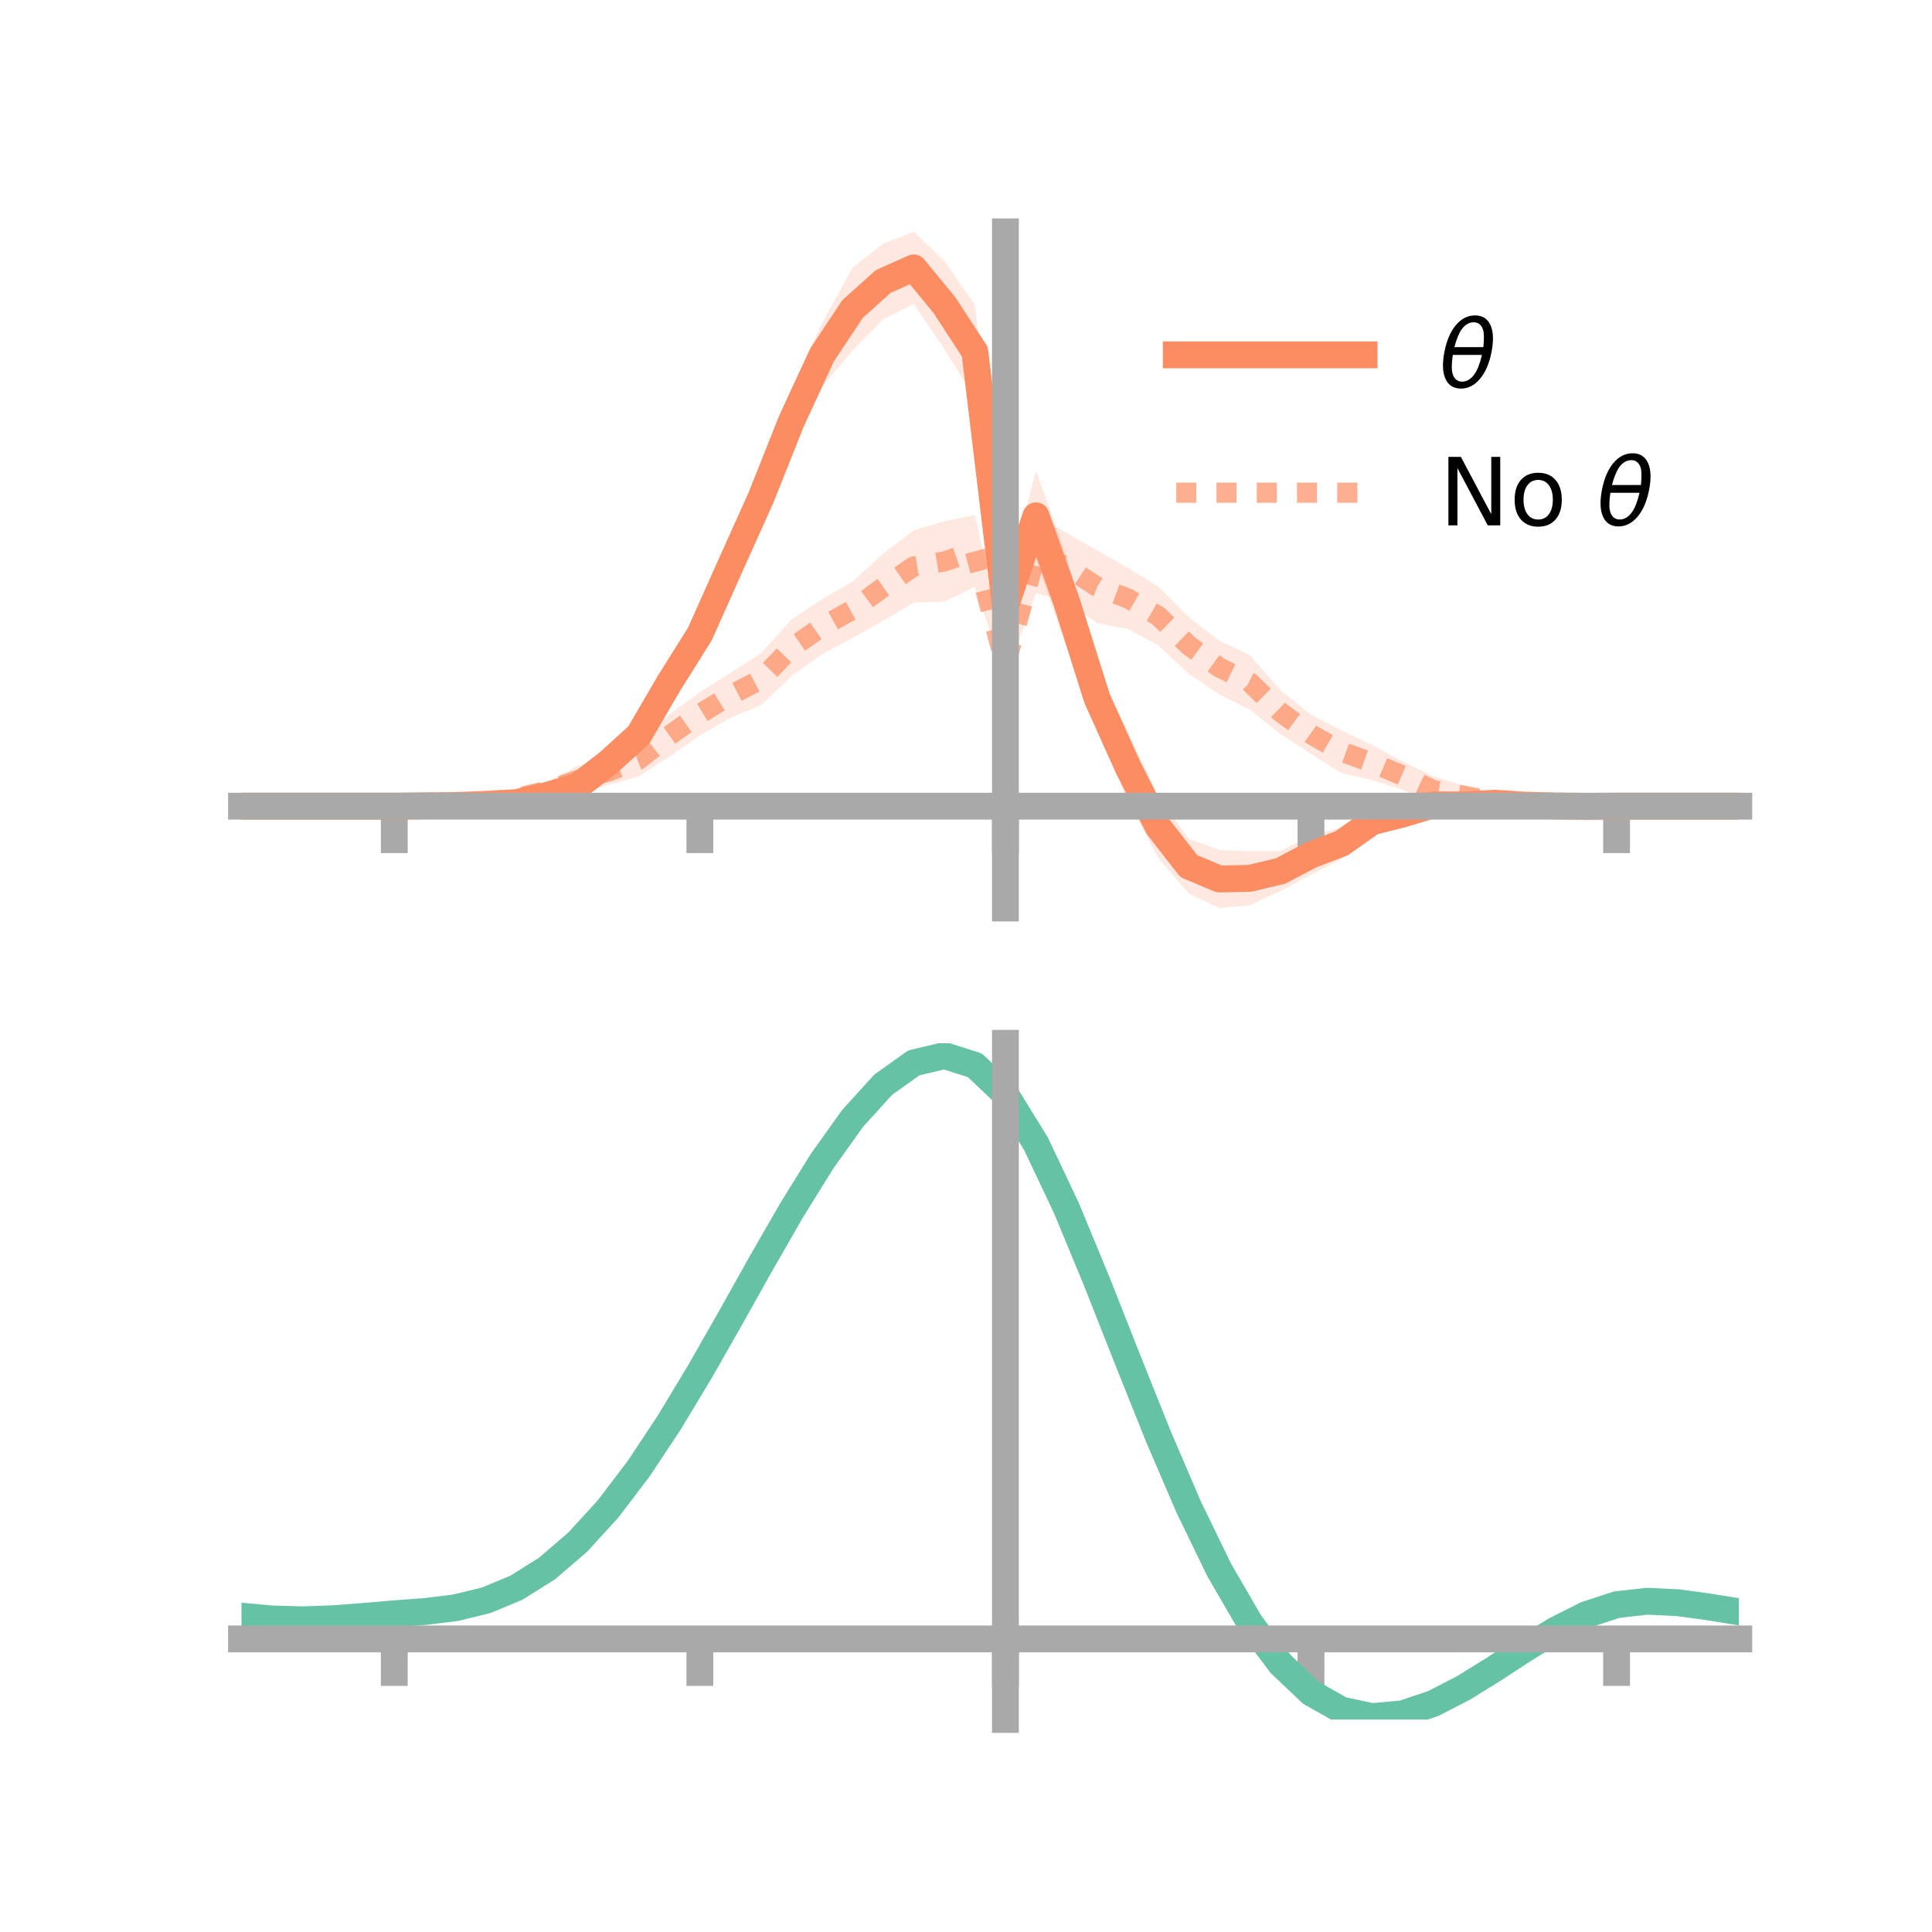 <?xml version="1.0" encoding="utf-8" standalone="no"?>
<!DOCTYPE svg PUBLIC "-//W3C//DTD SVG 1.1//EN"
  "http://www.w3.org/Graphics/SVG/1.1/DTD/svg11.dtd">
<!-- Created with matplotlib (https://matplotlib.org/) -->
<svg height="144pt" version="1.1" viewBox="0 0 144 144" width="144pt" xmlns="http://www.w3.org/2000/svg" xmlns:xlink="http://www.w3.org/1999/xlink">
 <defs>
  <style type="text/css">*{stroke-linecap:butt;stroke-linejoin:round;}</style>
 </defs>
 <g id="figure_1">
  <g id="patch_1">
   <path d="M 0 144 
L 144 144 
L 144 0 
L 0 0 
z
" style="fill:none;"/>
  </g>
  <g id="axes_1">
   <g id="patch_2">
    <path d="M 18 67.68 
L 129.6 67.68 
L 129.6 17.28 
L 18 17.28 
z
" style="fill:none;"/>
   </g>
   <g id="PolyCollection_1">
    <path clip-path="url(#pb267e033ab)" d="M 18 60.087 
L 18 60.087 
L 20.278 60.087 
L 22.555 60.087 
L 24.833 60.087 
L 27.11 60.087 
L 29.388 60.087 
L 31.665 59.994 
L 33.943 59.898 
L 36.22 59.672 
L 38.498 59.389 
L 40.776 58.799 
L 43.053 57.813 
L 45.331 56.066 
L 47.608 53.627 
L 49.886 49.613 
L 52.163 45.351 
L 54.441 39.966 
L 56.718 34.768 
L 58.996 28.959 
L 61.273 24.088 
L 63.551 19.944 
L 65.829 18.154 
L 68.106 17.28 
L 70.384 19.456 
L 72.661 22.71 
L 74.939 43.942 
L 77.216 35.079 
L 79.494 41.426 
L 81.771 49.791 
L 84.049 54.552 
L 86.327 59.341 
L 88.604 62.514 
L 90.882 63.35 
L 93.159 63.454 
L 95.437 63.428 
L 97.714 62.253 
L 99.992 61.677 
L 102.269 60.225 
L 104.547 59.893 
L 106.824 59.247 
L 109.102 59.508 
L 111.38 59.441 
L 113.657 59.741 
L 115.935 59.925 
L 118.212 60.052 
L 120.49 60.087 
L 122.767 60.087 
L 125.045 60.087 
L 127.322 60.087 
L 129.6 60.087 
L 129.6 60.087 
L 129.6 60.087 
L 127.322 60.087 
L 125.045 60.087 
L 122.767 60.087 
L 120.49 60.087 
L 118.212 60.151 
L 115.935 60.217 
L 113.657 60.285 
L 111.38 60.288 
L 109.102 60.486 
L 106.824 60.729 
L 104.547 61.457 
L 102.269 62.269 
L 99.992 64.036 
L 97.714 65.197 
L 95.437 66.414 
L 93.159 67.476 
L 90.882 67.68 
L 88.604 66.603 
L 86.327 63.93 
L 84.049 59.693 
L 81.771 54.339 
L 79.494 48.259 
L 77.216 41.818 
L 74.939 46.407 
L 72.661 29.726 
L 70.384 26.003 
L 68.106 22.653 
L 65.829 23.803 
L 63.551 26.11 
L 61.273 28.821 
L 58.996 33.778 
L 56.718 39.423 
L 54.441 44.345 
L 52.163 49.165 
L 49.886 52.162 
L 47.608 55.951 
L 45.331 57.636 
L 43.053 59.415 
L 40.776 59.772 
L 38.498 60.261 
L 36.22 60.229 
L 33.943 60.18 
L 31.665 60.125 
L 29.388 60.087 
L 27.11 60.087 
L 24.833 60.087 
L 22.555 60.087 
L 20.278 60.087 
L 18 60.087 
z
" style="fill:#fc8d62;fill-opacity:0.2;"/>
   </g>
   <g id="PolyCollection_2">
    <path clip-path="url(#pb267e033ab)" d="M 18 60.087 
L 18 60.087 
L 20.278 60.087 
L 22.555 60.087 
L 24.833 60.087 
L 27.11 60.087 
L 29.388 60.087 
L 31.665 60.004 
L 33.943 59.796 
L 36.22 59.444 
L 38.498 59.069 
L 40.776 58.298 
L 43.053 57.089 
L 45.331 56.513 
L 47.608 55.357 
L 49.886 53.254 
L 52.163 51.595 
L 54.441 50.154 
L 56.718 48.696 
L 58.996 46.177 
L 61.273 44.652 
L 63.551 43.345 
L 65.829 41.271 
L 68.106 39.527 
L 70.384 38.852 
L 72.661 38.396 
L 74.939 48.616 
L 77.216 38.451 
L 79.494 39.717 
L 81.771 41.022 
L 84.049 42.32 
L 86.327 43.727 
L 88.604 45.999 
L 90.882 47.757 
L 93.159 48.827 
L 95.437 51.449 
L 97.714 53.27 
L 99.992 54.443 
L 102.269 55.542 
L 104.547 56.758 
L 106.824 57.861 
L 109.102 58.565 
L 111.38 59.327 
L 113.657 59.654 
L 115.935 59.871 
L 118.212 60.007 
L 120.49 60.087 
L 122.767 60.087 
L 125.045 60.087 
L 127.322 60.087 
L 129.6 60.087 
L 129.6 60.087 
L 129.6 60.087 
L 127.322 60.087 
L 125.045 60.087 
L 122.767 60.087 
L 120.49 60.087 
L 118.212 60.156 
L 115.935 60.23 
L 113.657 60.329 
L 111.38 60.166 
L 109.102 60.042 
L 106.824 59.916 
L 104.547 58.867 
L 102.269 58.148 
L 99.992 57.617 
L 97.714 56.192 
L 95.437 54.708 
L 93.159 52.9 
L 90.882 51.75 
L 88.604 50.22 
L 86.327 48.09 
L 84.049 46.876 
L 81.771 46.452 
L 79.494 44.773 
L 77.216 44.219 
L 74.939 50.521 
L 72.661 43.724 
L 70.384 44.852 
L 68.106 44.914 
L 65.829 46.271 
L 63.551 47.547 
L 61.273 48.761 
L 58.996 50.378 
L 56.718 52.57 
L 54.441 53.491 
L 52.163 54.819 
L 49.886 56.393 
L 47.608 57.867 
L 45.331 58.509 
L 43.053 59.19 
L 40.776 59.571 
L 38.498 59.892 
L 36.22 60.129 
L 33.943 60.194 
L 31.665 60.14 
L 29.388 60.087 
L 27.11 60.087 
L 24.833 60.087 
L 22.555 60.087 
L 20.278 60.087 
L 18 60.087 
z
" style="fill:#fc8d62;fill-opacity:0.2;"/>
   </g>
   <g id="matplotlib.axis_1">
    <g id="xtick_1">
     <g id="line2d_1">
      <defs>
       <path d="M 0 0 
L 0 3.5 
" id="m46e9246566" style="stroke:#a9a9a9;stroke-width:2;"/>
      </defs>
      <g>
       <use style="fill:#a9a9a9;stroke:#a9a9a9;stroke-width:2;" x="29.388" xlink:href="#m46e9246566" y="60.087"/>
      </g>
     </g>
    </g>
    <g id="xtick_2">
     <g id="line2d_2">
      <g>
       <use style="fill:#a9a9a9;stroke:#a9a9a9;stroke-width:2;" x="52.163" xlink:href="#m46e9246566" y="60.087"/>
      </g>
     </g>
    </g>
    <g id="xtick_3">
     <g id="line2d_3">
      <g>
       <use style="fill:#a9a9a9;stroke:#a9a9a9;stroke-width:2;" x="74.939" xlink:href="#m46e9246566" y="60.087"/>
      </g>
     </g>
    </g>
    <g id="xtick_4">
     <g id="line2d_4">
      <g>
       <use style="fill:#a9a9a9;stroke:#a9a9a9;stroke-width:2;" x="97.714" xlink:href="#m46e9246566" y="60.087"/>
      </g>
     </g>
    </g>
    <g id="xtick_5">
     <g id="line2d_5">
      <g>
       <use style="fill:#a9a9a9;stroke:#a9a9a9;stroke-width:2;" x="120.49" xlink:href="#m46e9246566" y="60.087"/>
      </g>
     </g>
    </g>
   </g>
   <g id="matplotlib.axis_2"/>
   <g id="line2d_6">
    <path clip-path="url(#pb267e033ab)" d="M 18 60.087 
L 20.278 60.087 
L 22.555 60.087 
L 24.833 60.087 
L 27.11 60.087 
L 29.388 60.087 
L 31.665 60.06 
L 33.943 60.039 
L 36.22 59.951 
L 38.498 59.825 
L 40.776 59.285 
L 43.053 58.614 
L 45.331 56.851 
L 47.608 54.789 
L 49.886 50.887 
L 52.163 47.258 
L 54.441 42.156 
L 56.718 37.095 
L 58.996 31.369 
L 61.273 26.455 
L 63.551 23.027 
L 65.829 20.978 
L 68.106 19.966 
L 70.384 22.73 
L 72.661 26.218 
L 74.939 45.174 
L 77.216 38.448 
L 79.494 44.843 
L 81.771 52.065 
L 84.049 57.123 
L 86.327 61.636 
L 88.604 64.558 
L 90.882 65.515 
L 93.159 65.465 
L 95.437 64.921 
L 97.714 63.725 
L 99.992 62.857 
L 102.269 61.247 
L 104.547 60.675 
L 106.824 59.988 
L 109.102 59.997 
L 111.38 59.865 
L 113.657 60.013 
L 115.935 60.071 
L 118.212 60.102 
L 120.49 60.087 
L 122.767 60.087 
L 125.045 60.087 
L 127.322 60.087 
L 129.6 60.087 
" style="fill:none;stroke:#fc8d62;stroke-linecap:square;stroke-width:2;"/>
   </g>
   <g id="line2d_7">
    <path clip-path="url(#pb267e033ab)" d="M 18 60.087 
L 20.278 60.087 
L 22.555 60.087 
L 24.833 60.087 
L 27.11 60.087 
L 29.388 60.087 
L 31.665 60.072 
L 33.943 59.995 
L 36.22 59.786 
L 38.498 59.481 
L 40.776 58.935 
L 43.053 58.139 
L 45.331 57.511 
L 47.608 56.612 
L 49.886 54.824 
L 52.163 53.207 
L 54.441 51.823 
L 56.718 50.633 
L 58.996 48.278 
L 61.273 46.706 
L 63.551 45.446 
L 65.829 43.771 
L 68.106 42.22 
L 70.384 41.852 
L 72.661 41.06 
L 74.939 49.569 
L 77.216 41.335 
L 79.494 42.245 
L 81.771 43.737 
L 84.049 44.598 
L 86.327 45.909 
L 88.604 48.109 
L 90.882 49.753 
L 93.159 50.863 
L 95.437 53.079 
L 97.714 54.731 
L 99.992 56.03 
L 102.269 56.845 
L 104.547 57.813 
L 106.824 58.888 
L 109.102 59.303 
L 111.38 59.747 
L 113.657 59.992 
L 115.935 60.05 
L 118.212 60.081 
L 120.49 60.087 
L 122.767 60.087 
L 125.045 60.087 
L 127.322 60.087 
L 129.6 60.087 
" style="fill:none;stroke:#fc8d62;stroke-dasharray:1.5,1.5;stroke-dashoffset:0;stroke-opacity:0.7;stroke-width:1.5;"/>
   </g>
   <g id="patch_3">
    <path d="M 74.939 67.68 
L 74.939 17.28 
" style="fill:none;stroke:#a9a9a9;stroke-linecap:square;stroke-linejoin:miter;stroke-width:2;"/>
   </g>
   <g id="patch_4">
    <path d="M 129.6 67.68 
L 129.6 17.28 
" style="fill:none;"/>
   </g>
   <g id="patch_5">
    <path d="M 18 60.087 
L 129.6 60.087 
" style="fill:none;stroke:#a9a9a9;stroke-linecap:square;stroke-linejoin:miter;stroke-width:2;"/>
   </g>
   <g id="patch_6">
    <path d="M 18 17.28 
L 129.6 17.28 
" style="fill:none;"/>
   </g>
   <g id="legend_1">
    <g id="line2d_8">
     <path d="M 87.67 26.449 
L 101.67 26.449 
" style="fill:none;stroke:#fc8d62;stroke-linecap:square;stroke-width:2;"/>
    </g>
    <g id="line2d_9"/>
    <g id="text_1">
     <!-- $\theta$ -->
     <g transform="translate(107.27 28.899)scale(0.07 -0.07)">
      <defs>
       <path d="M 45.516 34.672 
L 14.453 34.672 
Q 12.359 20.062 14.5 13.875 
Q 17.188 6.25 24.469 6.25 
Q 31.781 6.25 37.359 13.922 
Q 42.234 20.656 45.516 34.672 
z
M 47.016 42.969 
Q 48.344 56.844 46.625 61.719 
Q 43.953 69.438 36.766 69.438 
Q 29.297 69.438 23.828 61.812 
Q 19.531 55.672 16.156 42.969 
z
M 38.188 76.766 
Q 49.906 76.766 54.594 66.406 
Q 59.281 56.109 55.719 37.844 
Q 52.203 19.625 43.453 9.281 
Q 34.766 -1.125 23.047 -1.125 
Q 11.281 -1.125 6.641 9.281 
Q 2 19.625 5.516 37.844 
Q 9.078 56.109 17.719 66.406 
Q 26.422 76.766 38.188 76.766 
z
" id="DejaVuSans-Oblique-952"/>
      </defs>
      <use transform="translate(0 0.234)" xlink:href="#DejaVuSans-Oblique-952"/>
     </g>
    </g>
    <g id="line2d_10">
     <path d="M 87.67 36.724 
L 101.67 36.724 
" style="fill:none;stroke:#fc8d62;stroke-dasharray:1.5,1.5;stroke-dashoffset:0;stroke-opacity:0.7;stroke-width:1.5;"/>
    </g>
    <g id="line2d_11"/>
    <g id="text_2">
     <!-- No $\theta$ -->
     <g transform="translate(107.27 39.174)scale(0.07 -0.07)">
      <defs>
       <path d="M 9.812 72.906 
L 23.094 72.906 
L 55.422 11.922 
L 55.422 72.906 
L 64.984 72.906 
L 64.984 0 
L 51.703 0 
L 19.391 60.984 
L 19.391 0 
L 9.812 0 
z
" id="DejaVuSans-78"/>
       <path d="M 30.609 48.391 
Q 23.391 48.391 19.188 42.75 
Q 14.984 37.109 14.984 27.297 
Q 14.984 17.484 19.156 11.844 
Q 23.344 6.203 30.609 6.203 
Q 37.797 6.203 41.984 11.859 
Q 46.188 17.531 46.188 27.297 
Q 46.188 37.016 41.984 42.703 
Q 37.797 48.391 30.609 48.391 
z
M 30.609 56 
Q 42.328 56 49.016 48.375 
Q 55.719 40.766 55.719 27.297 
Q 55.719 13.875 49.016 6.219 
Q 42.328 -1.422 30.609 -1.422 
Q 18.844 -1.422 12.172 6.219 
Q 5.516 13.875 5.516 27.297 
Q 5.516 40.766 12.172 48.375 
Q 18.844 56 30.609 56 
z
" id="DejaVuSans-111"/>
       <path id="DejaVuSans-32"/>
      </defs>
      <use transform="translate(0 0.234)" xlink:href="#DejaVuSans-78"/>
      <use transform="translate(74.805 0.234)" xlink:href="#DejaVuSans-111"/>
      <use transform="translate(135.986 0.234)" xlink:href="#DejaVuSans-32"/>
      <use transform="translate(167.773 0.234)" xlink:href="#DejaVuSans-Oblique-952"/>
     </g>
    </g>
   </g>
  </g>
  <g id="axes_2">
   <g id="patch_7">
    <path d="M 18 128.16 
L 129.6 128.16 
L 129.6 77.76 
L 18 77.76 
z
" style="fill:none;"/>
   </g>
   <g id="PolyCollection_3">
    <path clip-path="url(#p7ca5b18c0e)" d="M 18 120.499 
L 18 120.42 
L 20.278 120.637 
L 22.555 120.699 
L 24.833 120.614 
L 27.11 120.431 
L 29.388 120.228 
L 31.665 120.054 
L 33.943 119.77 
L 36.22 119.213 
L 38.498 118.254 
L 40.776 116.803 
L 43.053 114.809 
L 45.331 112.262 
L 47.608 109.197 
L 49.886 105.68 
L 52.163 101.813 
L 54.441 97.725 
L 56.718 93.57 
L 58.996 89.524 
L 61.273 85.774 
L 63.551 82.521 
L 65.829 79.967 
L 68.106 78.314 
L 70.384 77.76 
L 72.661 78.494 
L 74.939 80.686 
L 77.216 84.425 
L 79.494 89.31 
L 81.771 94.892 
L 84.049 100.753 
L 86.327 106.528 
L 88.604 111.914 
L 90.882 116.68 
L 93.159 120.66 
L 95.437 123.758 
L 97.714 125.943 
L 99.992 127.242 
L 102.269 127.734 
L 104.547 127.533 
L 106.824 126.778 
L 109.102 125.624 
L 111.38 124.235 
L 113.657 122.773 
L 115.935 121.4 
L 118.212 120.267 
L 120.49 119.524 
L 122.767 119.269 
L 125.045 119.383 
L 127.322 119.701 
L 129.6 120.083 
L 129.6 120.186 
L 129.6 120.186 
L 127.322 119.828 
L 125.045 119.528 
L 122.767 119.425 
L 120.49 119.685 
L 118.212 120.437 
L 115.935 121.599 
L 113.657 123.019 
L 111.38 124.532 
L 109.102 125.971 
L 106.824 127.163 
L 104.547 127.944 
L 102.269 128.16 
L 99.992 127.68 
L 97.714 126.403 
L 95.437 124.265 
L 93.159 121.25 
L 90.882 117.388 
L 88.604 112.768 
L 86.327 107.545 
L 84.049 101.941 
L 81.771 96.248 
L 79.494 90.822 
L 77.216 86.07 
L 74.939 82.433 
L 72.661 80.307 
L 70.384 79.597 
L 68.106 80.134 
L 65.829 81.73 
L 63.551 84.19 
L 61.273 87.318 
L 58.996 90.915 
L 56.718 94.791 
L 54.441 98.765 
L 52.163 102.671 
L 49.886 106.363 
L 47.608 109.72 
L 45.331 112.648 
L 43.053 115.086 
L 40.776 117.007 
L 38.498 118.415 
L 36.22 119.353 
L 33.943 119.899 
L 31.665 120.174 
L 29.388 120.337 
L 27.11 120.524 
L 24.833 120.69 
L 22.555 120.76 
L 20.278 120.699 
L 18 120.499 
z
" style="fill:#66c2a5;fill-opacity:0.2;"/>
   </g>
   <g id="matplotlib.axis_3">
    <g id="xtick_6">
     <g id="line2d_12">
      <g>
       <use style="fill:#a9a9a9;stroke:#a9a9a9;stroke-width:2;" x="29.388" xlink:href="#m46e9246566" y="122.156"/>
      </g>
     </g>
    </g>
    <g id="xtick_7">
     <g id="line2d_13">
      <g>
       <use style="fill:#a9a9a9;stroke:#a9a9a9;stroke-width:2;" x="52.163" xlink:href="#m46e9246566" y="122.156"/>
      </g>
     </g>
    </g>
    <g id="xtick_8">
     <g id="line2d_14">
      <g>
       <use style="fill:#a9a9a9;stroke:#a9a9a9;stroke-width:2;" x="74.939" xlink:href="#m46e9246566" y="122.156"/>
      </g>
     </g>
    </g>
    <g id="xtick_9">
     <g id="line2d_15">
      <g>
       <use style="fill:#a9a9a9;stroke:#a9a9a9;stroke-width:2;" x="97.714" xlink:href="#m46e9246566" y="122.156"/>
      </g>
     </g>
    </g>
    <g id="xtick_10">
     <g id="line2d_16">
      <g>
       <use style="fill:#a9a9a9;stroke:#a9a9a9;stroke-width:2;" x="120.49" xlink:href="#m46e9246566" y="122.156"/>
      </g>
     </g>
    </g>
   </g>
   <g id="matplotlib.axis_4"/>
   <g id="line2d_17">
    <path clip-path="url(#p7ca5b18c0e)" d="M 18 120.459 
L 20.278 120.668 
L 22.555 120.73 
L 24.833 120.652 
L 27.11 120.478 
L 29.388 120.282 
L 31.665 120.114 
L 33.943 119.834 
L 36.22 119.283 
L 38.498 118.335 
L 40.776 116.905 
L 43.053 114.948 
L 45.331 112.455 
L 47.608 109.458 
L 49.886 106.021 
L 52.163 102.242 
L 54.441 98.245 
L 56.718 94.181 
L 58.996 90.219 
L 61.273 86.546 
L 63.551 83.356 
L 65.829 80.848 
L 68.106 79.224 
L 70.384 78.678 
L 72.661 79.401 
L 74.939 81.559 
L 77.216 85.248 
L 79.494 90.066 
L 81.771 95.57 
L 84.049 101.347 
L 86.327 107.036 
L 88.604 112.341 
L 90.882 117.034 
L 93.159 120.955 
L 95.437 124.012 
L 97.714 126.173 
L 99.992 127.461 
L 102.269 127.947 
L 104.547 127.739 
L 106.824 126.971 
L 109.102 125.797 
L 111.38 124.384 
L 113.657 122.896 
L 115.935 121.499 
L 118.212 120.352 
L 120.49 119.605 
L 122.767 119.347 
L 125.045 119.455 
L 127.322 119.764 
L 129.6 120.135 
" style="fill:none;stroke:#66c2a5;stroke-linecap:square;stroke-width:2;"/>
   </g>
   <g id="patch_8">
    <path d="M 74.939 128.16 
L 74.939 77.76 
" style="fill:none;stroke:#a9a9a9;stroke-linecap:square;stroke-linejoin:miter;stroke-width:2;"/>
   </g>
   <g id="patch_9">
    <path d="M 129.6 128.16 
L 129.6 77.76 
" style="fill:none;"/>
   </g>
   <g id="patch_10">
    <path d="M 18 122.156 
L 129.6 122.156 
" style="fill:none;stroke:#a9a9a9;stroke-linecap:square;stroke-linejoin:miter;stroke-width:2;"/>
   </g>
   <g id="patch_11">
    <path d="M 18 77.76 
L 129.6 77.76 
" style="fill:none;"/>
   </g>
  </g>
 </g>
 <defs>
  <clipPath id="pb267e033ab">
   <rect height="50.4" width="111.6" x="18" y="17.28"/>
  </clipPath>
  <clipPath id="p7ca5b18c0e">
   <rect height="50.4" width="111.6" x="18" y="77.76"/>
  </clipPath>
 </defs>
</svg>
